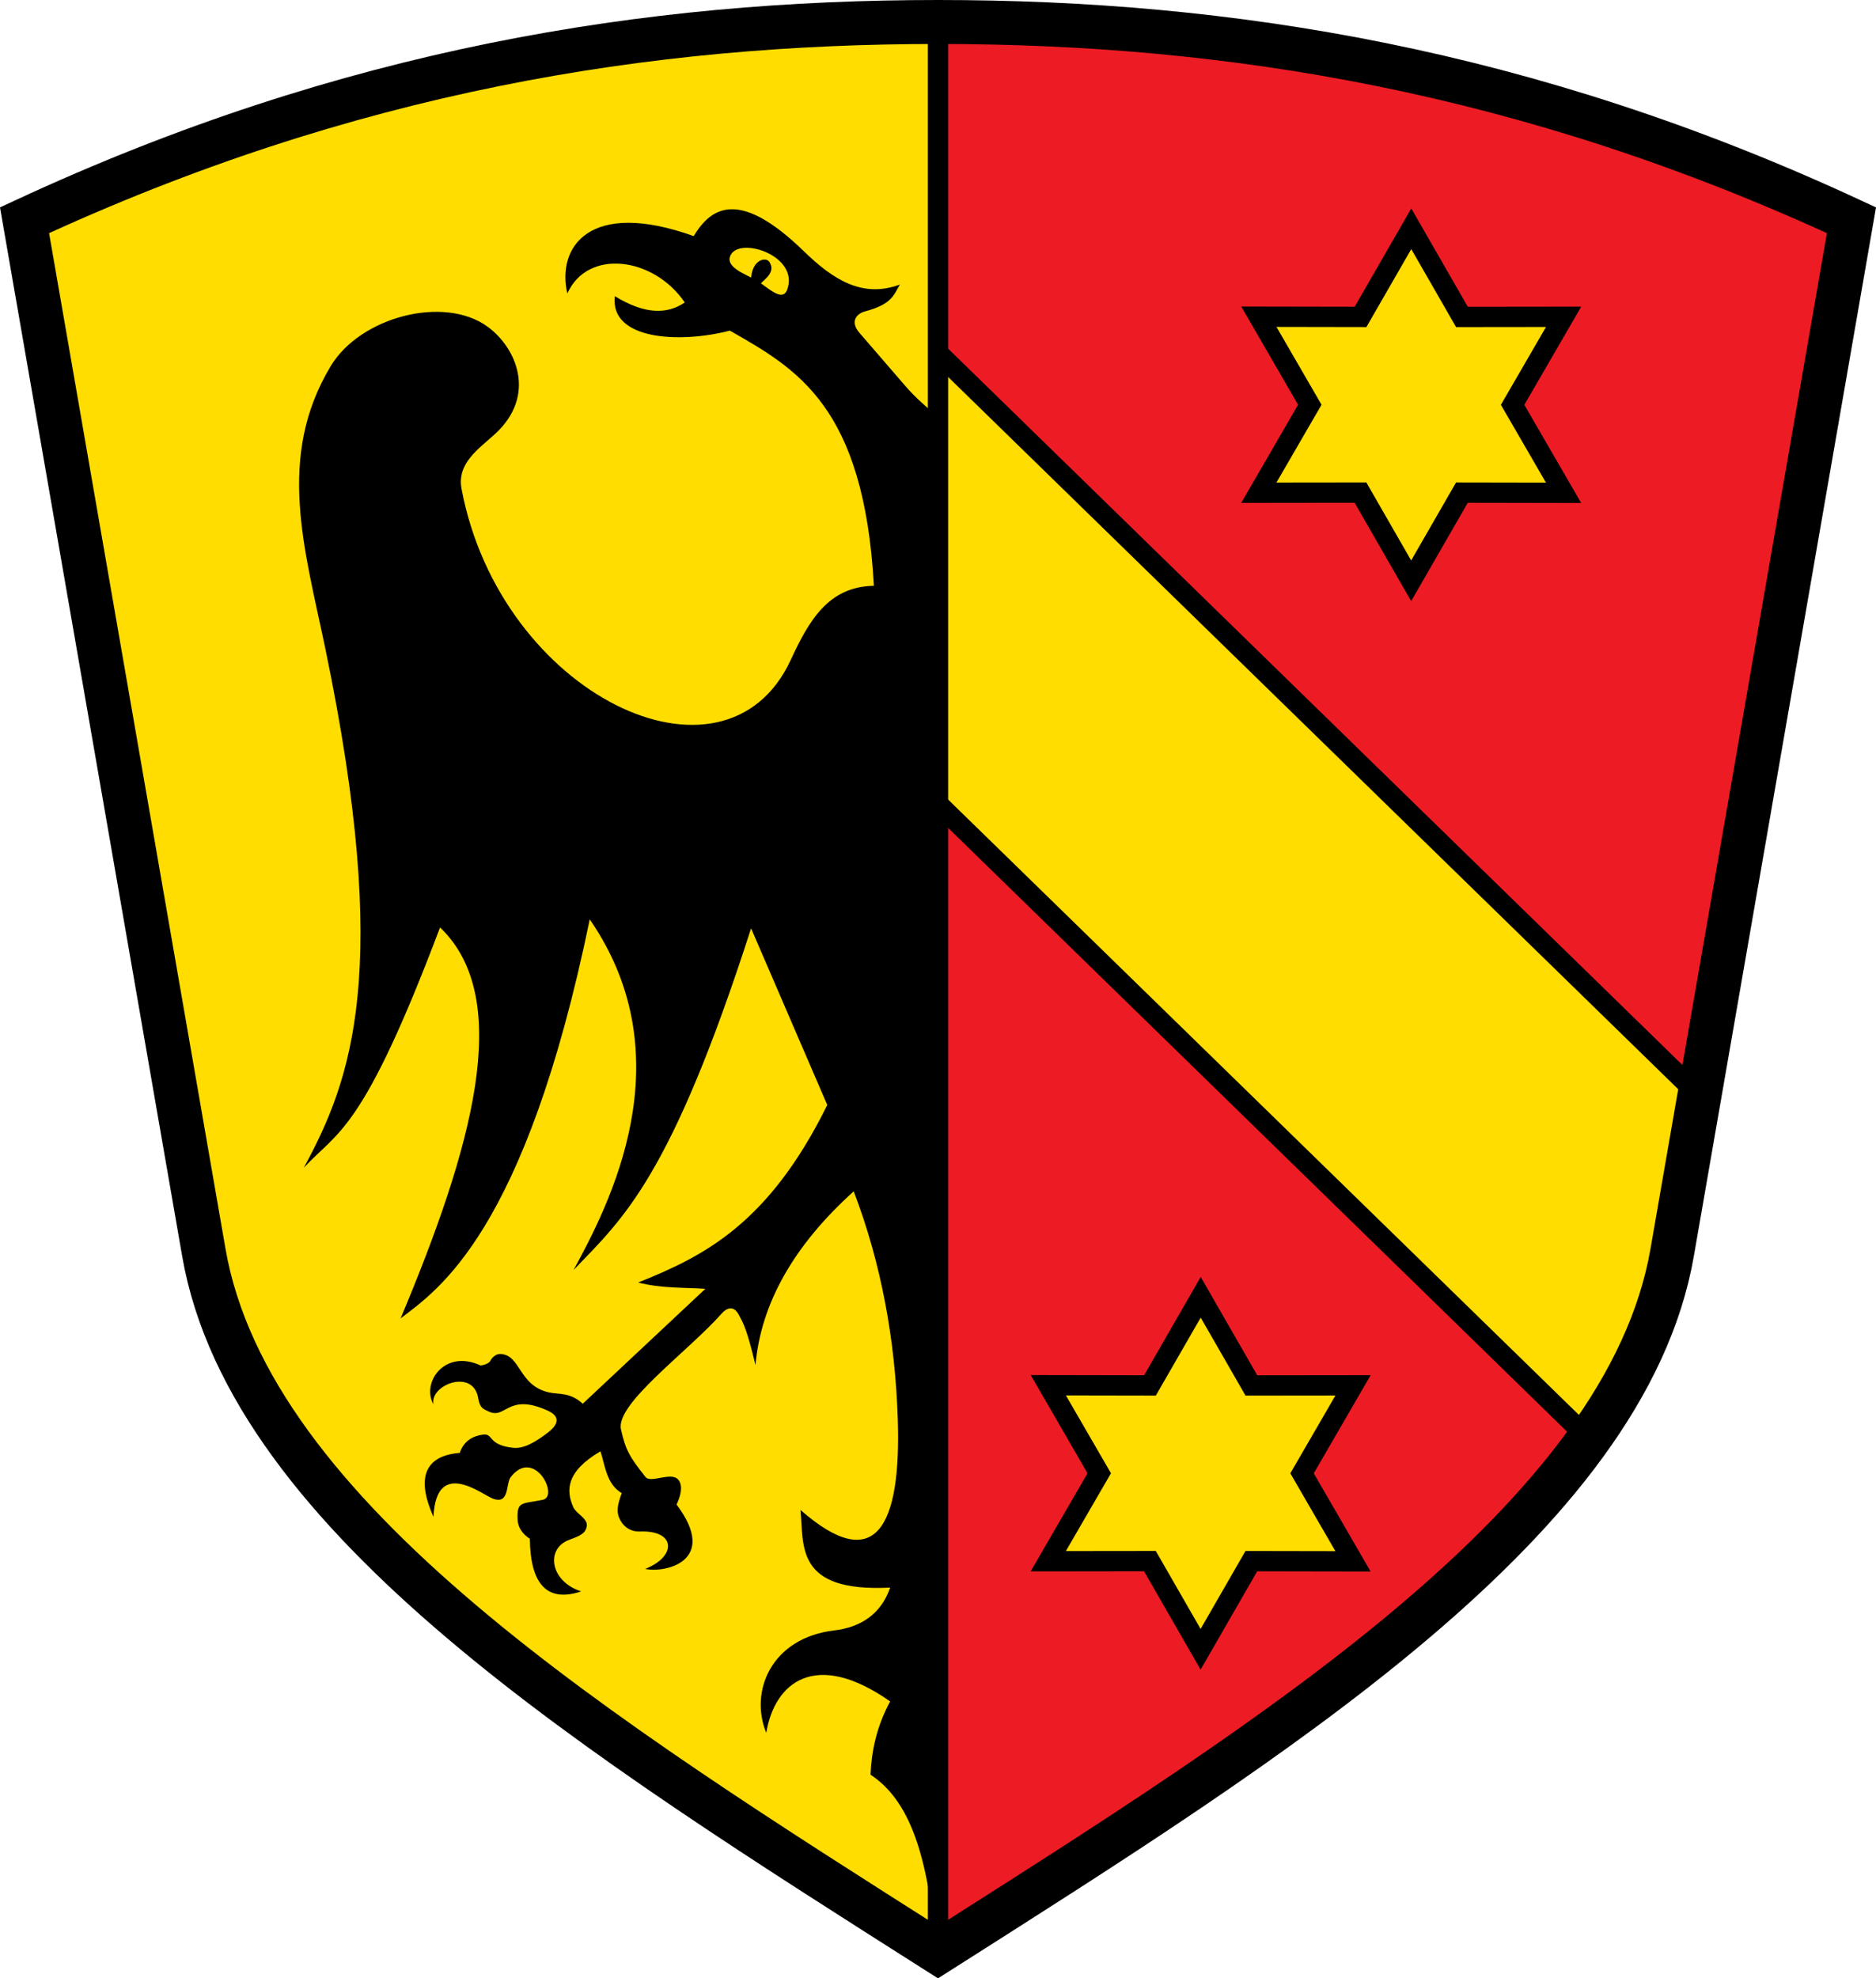 <svg xmlns="http://www.w3.org/2000/svg" height="390.026" width="369.979"><defs><clipPath id="a" clipPathUnits="userSpaceOnUse"><path style="fill:none;fill-opacity:1;stroke:#000;stroke-width:8.67;stroke-linecap:butt;stroke-linejoin:miter;stroke-miterlimit:4;stroke-dasharray:none;stroke-opacity:1;paint-order:normal" d="M469.58 474.05 302.188 353.048C327.204 287.208 363 239.151 403.873 199.29c40.874-39.861 89.813-74.44 156.26-97.796L676.9 271.868c30.107 43.93 10.802 123.08-7.33 199.87-77.218 16.199-156.828 33.512-199.99 2.312z"/></clipPath></defs><path d="M149.375 424.653v380.555c64.699-41.142 135.928-86.96 144.792-137.974l35.358-203.497c-62.047-28.848-124.68-38.89-180.15-39.084z" style="opacity:1;fill:#ed1c24;fill-opacity:1;stroke:none;stroke-width:0;stroke-linecap:butt;stroke-linejoin:miter;stroke-miterlimit:4;stroke-dasharray:none;stroke-opacity:1;paint-order:stroke fill markers" transform="translate(34.99 -420.318)"/><path d="M449.425 246h241.402v63.643H449.425z" clip-path="url(#a)" transform="rotate(44.281 534.001 -167.162)" style="opacity:1;fill:#fd0;fill-opacity:1;stroke:#000;stroke-width:4;stroke-linecap:round;stroke-linejoin:miter;stroke-miterlimit:4;stroke-dasharray:none;stroke-dashoffset:0;stroke-opacity:1;paint-order:normal"/><path transform="rotate(-2.349 -9504.676 -687.416)" d="m237.216 514.796-9.273-17.778-20.036-.798 10.76-16.92-9.328-17.75 20.033.858 10.71-16.953 9.272 17.778 20.036.798-10.76 16.92 9.328 17.75-20.033-.858z" style="opacity:1;fill:#fd0;fill-opacity:1;stroke:#000;stroke-width:4;stroke-linecap:round;stroke-linejoin:miter;stroke-miterlimit:4;stroke-dasharray:none;stroke-dashoffset:0;stroke-opacity:1;paint-order:normal"/><path style="opacity:1;fill:#fd0;fill-opacity:1;stroke:#000;stroke-width:4;stroke-linecap:round;stroke-linejoin:miter;stroke-miterlimit:4;stroke-dasharray:none;stroke-dashoffset:0;stroke-opacity:1;paint-order:normal" d="m237.216 514.796-9.273-17.778-20.036-.798 10.76-16.92-9.328-17.75 20.033.858 10.71-16.953 9.272 17.778 20.036.798-10.76 16.92 9.328 17.75-20.033-.858z" transform="rotate(-2.349 -4387.98 430.646)"/><g><path style="opacity:1;fill:#fd0;fill-opacity:1;stroke:none;stroke-width:.2;stroke-linecap:round;stroke-linejoin:round;stroke-miterlimit:4;stroke-dasharray:none;stroke-opacity:1;paint-order:stroke fill markers" d="M150 424.653v380.555C85.301 764.066 14.072 718.248 5.208 667.234L-30.15 463.737c62.047-28.848 124.68-38.89 180.15-39.084z" transform="translate(34.99 -420.318)"/><path d="m143.599 496.461-9.072-10.502c-1.99-2.303-.507-3.825 1.06-4.243 5.381-1.433 5.676-3.255 6.895-5.303-7.344 2.731-13.12-.911-18.915-6.54-12.325-11.973-18.076-9.164-21.744-3.006-20.63-7.385-27.047 2.217-24.925 11.314 3.975-8.902 17.01-7.252 23.158 1.768-3.446 2.348-7.846 2.406-13.789-1.238-1.029 8.627 12.735 9.368 22.685 6.791 13.174 7.532 26.445 14.82 28.403 50.308-9.003.139-12.827 6.912-16.414 14.646-12.998 28.03-57.227 6.851-64.903-33.738-.956-5.056 3.326-7.86 6.541-10.783 8.367-7.609 4.316-17.044-1.414-21.213-8.599-6.256-25.094-1.935-30.936 7.778-10.796 17.95-5.13 36.09-1.06 55.685 13.208 63.609 5.153 85.042-4.243 102.353 6.783-7.34 11.542-6.81 26.87-47.376 14.763 14.121 6.189 43.8-7.779 77.075 7.18-5.51 24.509-16.633 37.3-78.666 18.921 27.427 3.772 56.314-3.182 69.12 9.735-10.143 19.122-18.07 35.002-67.352l15.026 34.825c-11.589 23.49-24.402 29.84-37.3 35.002 4.678 1.187 8.883.955 13.258 1.237l-24.183 22.66c-2.55-2.346-4.73-1.775-6.75-2.25-5.969-1.406-5.456-7.406-9.5-7.563-.788-.03-1.61.617-1.958 1.324-.371.753-1.943.98-1.98.926-7.147-3.27-11.661 3.486-9.25 7.688-.79-3.866 7.831-7.143 8.813-1.25.337 2.024 1.011 2.142 2 2.625 3.519 1.72 3.733-3.772 11.75-.125 3.088 1.405 1.326 3.309 0 4.312-2.383 1.801-4.682 3.24-6.876 3-5.083-.558-3.789-2.876-5.93-2.602-1.924.246-3.782 1.216-4.57 3.602-10.493.837-6.2 10.204-5.187 12.625.54-11.86 9.709-4.271 11.813-3.563 3.252 1.096 2.386-2.973 3.437-4.312 4.626-5.893 9.588 3.828 6.313 4.5-4.22.866-5.144.214-4.966 3.975.068 1.444.934 2.767 2.403 3.712.123 9.128 3.502 12.58 10.125 10.375-6.141-1.977-7.1-8.447-2.313-10.187 2.149-.781 3.21-1.262 3.414-2.698.216-1.515-2.089-2.432-2.663-3.74-1.437-3.266-1.44-7.005 5.374-11 .959 3.02 1.206 6.477 4.188 8.25-.882 2.407-1.134 3.786-.274 5.352.718 1.31 2.003 2.28 3.899 2.211 7.099-.258 7.228 4.946 1 7.375 3.762.864 14.659-1.42 6.188-12.688.695-1.43 1.4-3.666.33-4.91-1.41-1.635-5.406.792-6.456-.527-3.197-4.016-3.918-5.333-4.833-9.362-1.145-5.039 13.113-15.271 19.833-22.826 1.548-1.74 2.71-1.037 3.313.063 1.043 1.904 1.69 3.025 3.375 10.063 1.078-12.08 7.464-23.505 19.375-34.25 5.5 14.379 8.175 29.42 8.688 44.812.703 21.137-4.266 31.092-19.188 18 .71 7.025-1.166 16.261 17.688 15.313-1.826 5.331-5.958 7.84-11 8.437-12.47 1.477-16.78 12.038-13.438 20.188 1.664-9.957 9.698-16.515 24.438-6.188-2.702 5-3.664 9.77-3.875 14.438 9.705 6.405 11.39 20.83 13.312 35.02V502.512c-2.242-1.909-4.462-3.806-6.401-6.051z" style="opacity:1;fill:#000;fill-opacity:1;stroke:none;stroke-width:.2;stroke-linecap:round;stroke-linejoin:round;stroke-miterlimit:4;stroke-dasharray:none;stroke-opacity:1" transform="translate(34.99 -420.318)"/><path style="opacity:1;fill:#fd0;fill-opacity:1;stroke:none;stroke-width:.2;stroke-linecap:butt;stroke-linejoin:miter;stroke-miterlimit:4;stroke-dasharray:none;stroke-opacity:1" d="M114 475.5c1.986 1.011 5.25 4.646 6.25 1.938 2.45-6.637-9.18-10.501-11.125-6.875-1.276 2.377 2.844 3.766 4.875 4.937z" transform="translate(34.99 -420.318)"/><path style="opacity:1;fill:#000;fill-opacity:1;stroke:#000;stroke-width:.2;stroke-linecap:round;stroke-linejoin:round;stroke-miterlimit:4;stroke-dasharray:none;stroke-opacity:1" d="M114.95 476.174c.679-.835 3.028-2.202 1.7-4.178-.624-.93-3.239-.429-3.417 3.323z" transform="translate(34.99 -420.318)"/></g><path style="fill:none;stroke:#000;stroke-width:4;stroke-linecap:butt;stroke-linejoin:miter;stroke-miterlimit:4;stroke-dasharray:none;stroke-opacity:1" d="M150 424.653v380.555" transform="translate(34.99 -420.318)"/><path style="fill:none;fill-opacity:1;stroke:#000;stroke-width:8.67;stroke-linecap:butt;stroke-linejoin:miter;stroke-miterlimit:4;stroke-dasharray:none;stroke-opacity:1;paint-order:normal" d="M5.208 667.234-30.15 463.737C33.73 434.067 92.907 424.653 150 424.653s116.271 9.413 180.15 39.084l-35.358 203.497c-9.117 52.472-78.2 95.659-144.792 137.974C83.407 762.892 14.325 719.705 5.208 667.234z" transform="translate(34.99 -420.318)"/></svg>